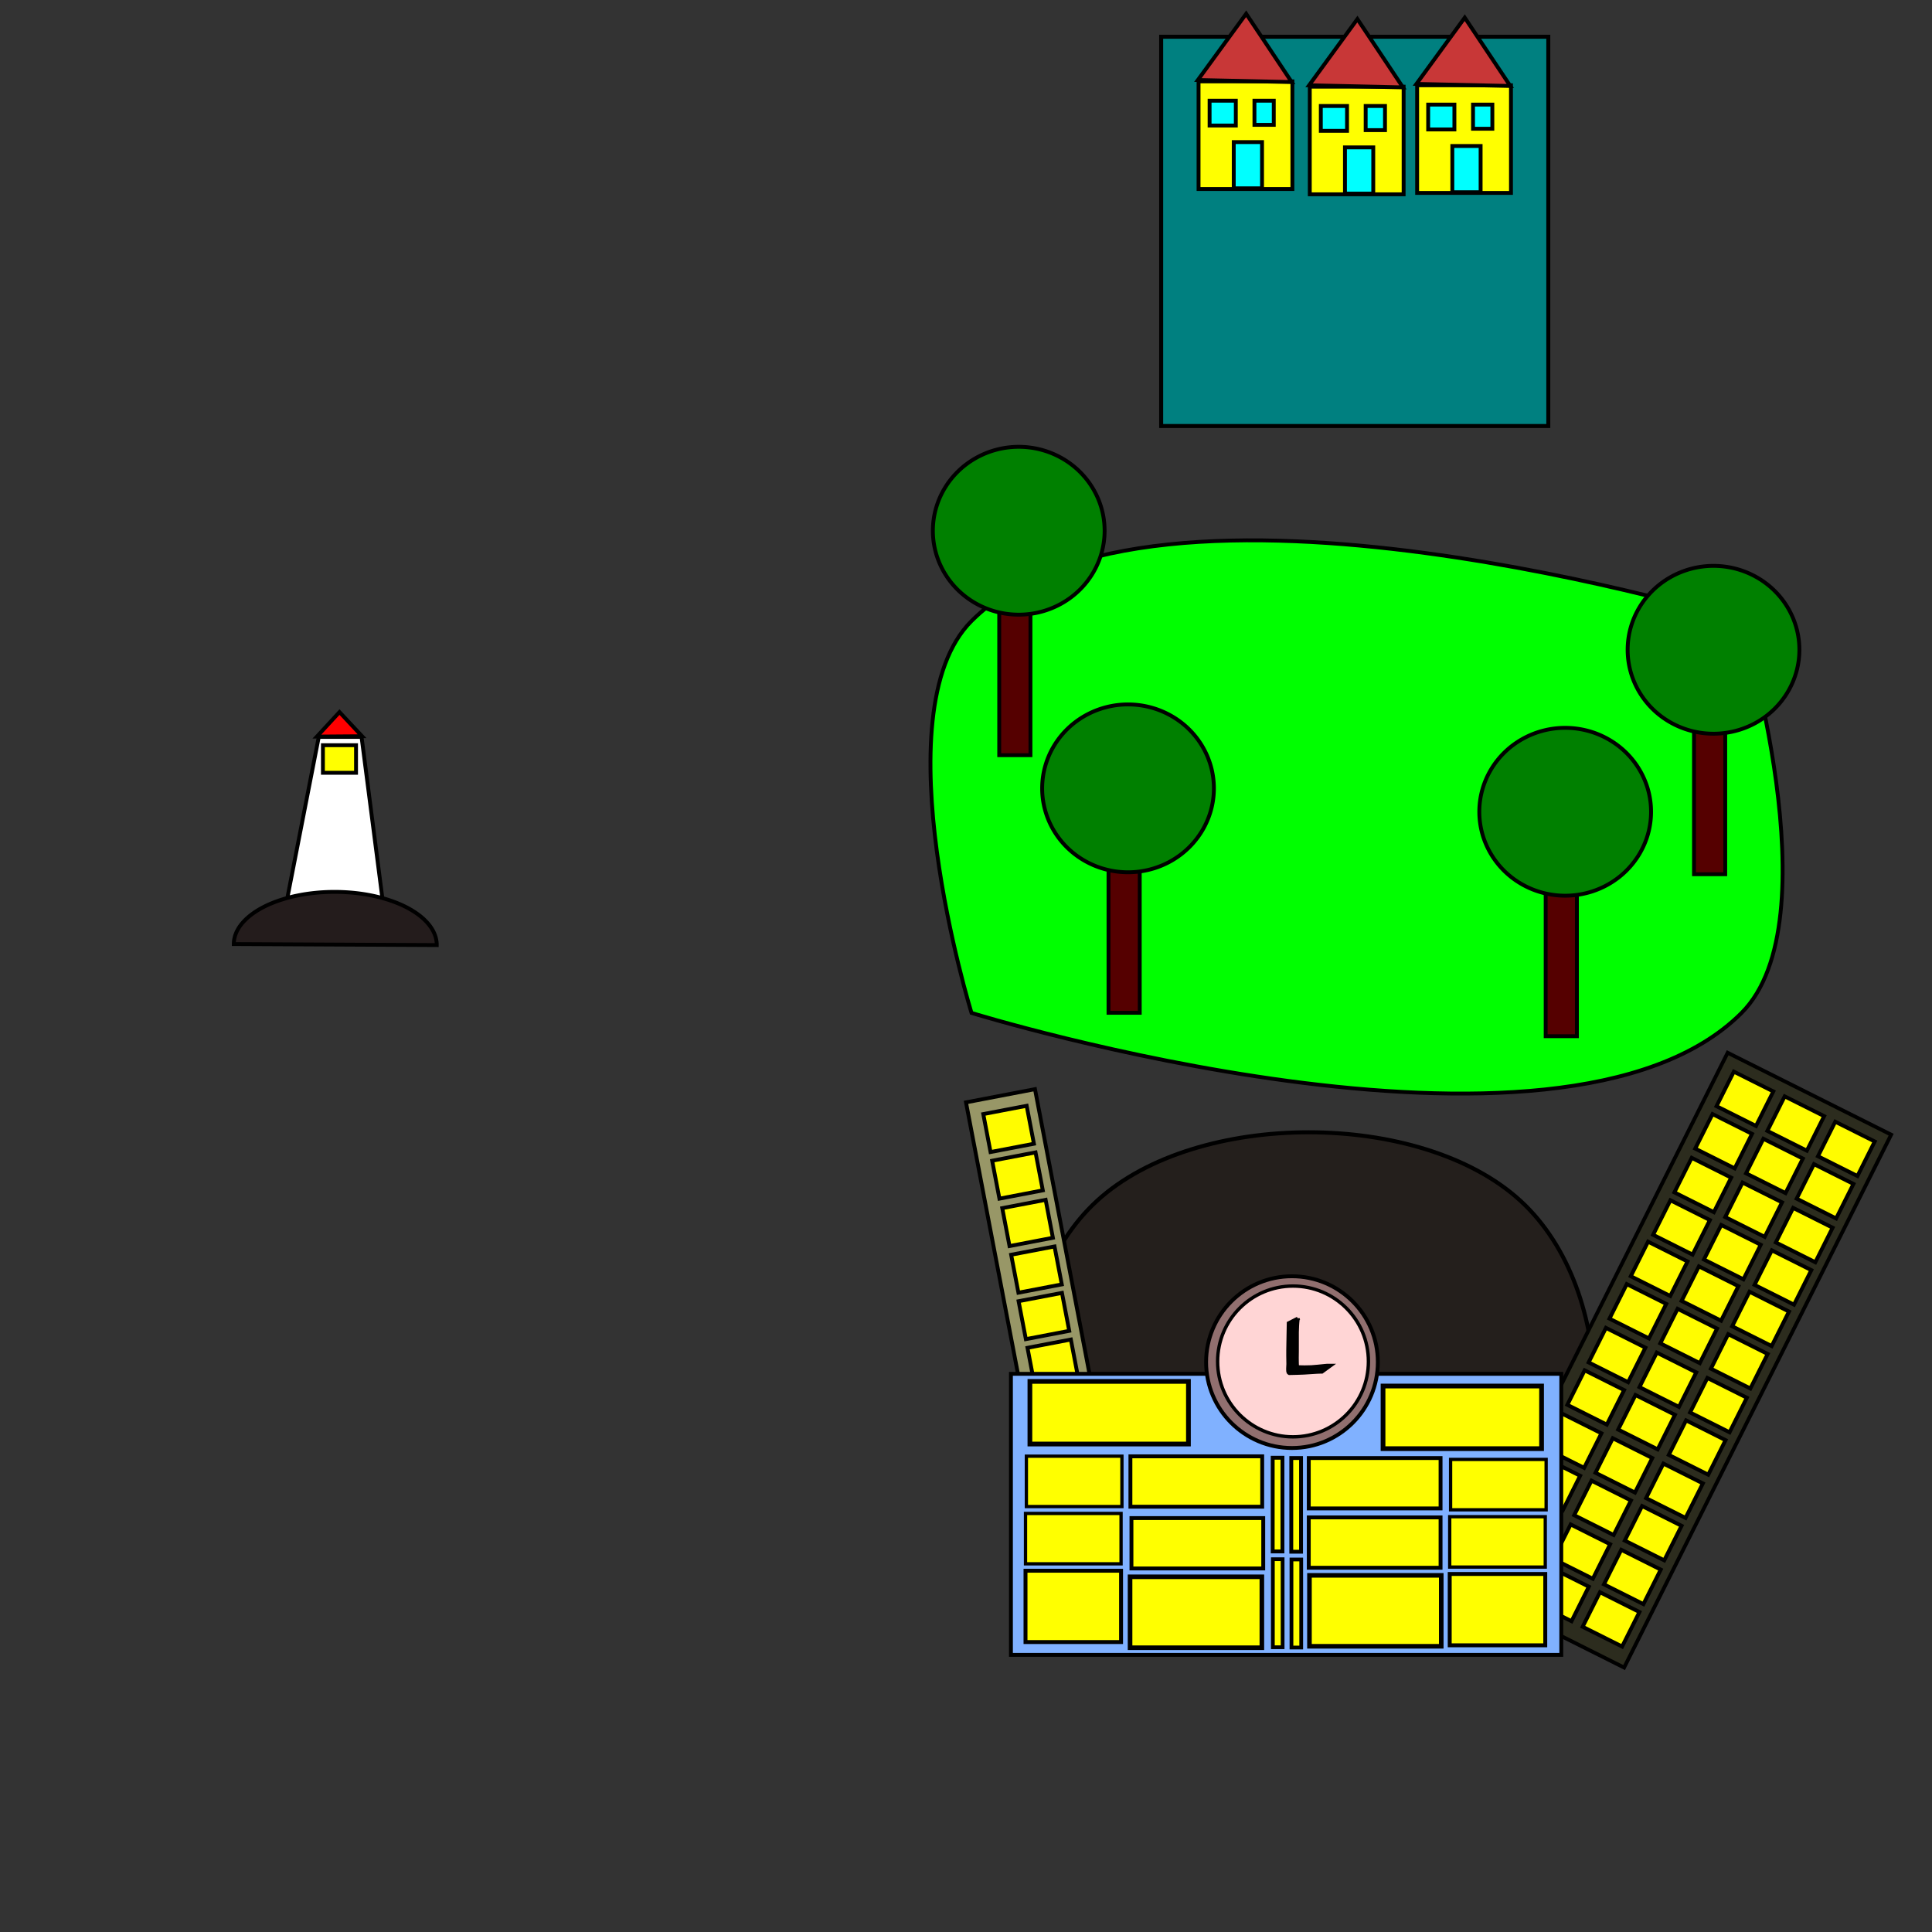 <?xml version="1.0" encoding="UTF-8" standalone="no"?>
<!-- Created with Inkscape (http://www.inkscape.org/) -->

<svg
   xmlns:dc="http://purl.org/dc/elements/1.1/"
   xmlns:cc="http://creativecommons.org/ns#"
   xmlns:rdf="http://www.w3.org/1999/02/22-rdf-syntax-ns#"
   xmlns:svg="http://www.w3.org/2000/svg"
   xmlns="http://www.w3.org/2000/svg"
   xmlns:sodipodi="http://sodipodi.sourceforge.net/DTD/sodipodi-0.dtd"
   xmlns:inkscape="http://www.inkscape.org/namespaces/inkscape"
   width="500"
   height="500"
   id="svg3864"
   version="1.1"
   inkscape:version="0.48.3.1 r9886"
   inkscape:export-filename="/home/henry/Original/workspace/species-chappy/src/main/resources/level_zero.png"
   inkscape:export-xdpi="90"
   inkscape:export-ydpi="90"
   sodipodi:docname="level_zero.svg">
  <rect width="100%" height="100%" fill="#333333" stroke="none"/>
  <defs
     id="defs3866">
    <inkscape:perspective
       sodipodi:type="inkscape:persp3d"
       inkscape:vp_x="0 : 250 : 1"
       inkscape:vp_y="0 : 1000 : 0"
       inkscape:vp_z="500 : 250 : 1"
       inkscape:persp3d-origin="250 : 166.66667 : 1"
       id="perspective4980" />
  </defs>
  <sodipodi:namedview
     id="base"
     pagecolor="#ffffff"
     bordercolor="#666666"
     borderopacity="1.0"
     inkscape:pageopacity="0.0"
     inkscape:pageshadow="2"
     inkscape:zoom="1.979899"
     inkscape:cx="248.91764"
     inkscape:cy="227.89565"
     inkscape:document-units="px"
     inkscape:current-layer="layer1"
     showgrid="false"
     inkscape:window-width="1280"
     inkscape:window-height="724"
     inkscape:window-x="0"
     inkscape:window-y="24"
     inkscape:window-maximized="1" />
  <g
     inkscape:label="Layer 1"
     inkscape:groupmode="layer"
     id="layer1"
     transform="translate(0,-552.362)">
    <rect
       style="fill:#008080;stroke:#000000;stroke-width:1.034;stroke-miterlimit:4;stroke-opacity:1;stroke-dasharray:none"
       id="rect3883"
       width="100.19"
       height="100.741"
       x="300.509"
       y="561.872" />
    <path
       transform="translate(0,552.362)"
       style="fill:#00ff00;stroke:#000000;stroke-width:1;stroke-miterlimit:4;stroke-opacity:1"
       d="m 251.429,160.714 c 46.972,-46.972 199.286,0 199.286,0 0,0 23.907,77.522 0,101.429 -46.972,46.972 -199.286,0 -199.286,0 0,0 -23.907,-77.522 0,-101.429 z"
       id="rect4393"
       inkscape:connector-curvature="0"
       sodipodi:nodetypes="scscs" />
    <path
       style="fill:#241f1c;stroke:#000000;stroke-width:1.046;stroke-miterlimit:4;stroke-opacity:1"
       d="m 283.962,863.076 c 25.804,-23.57 83.674,-23.57 109.478,0 25.62,23.402 25.62,75.884 0,99.286 -25.804,23.57 -83.674,23.57 -109.478,0 -25.62,-23.402 -25.62,-75.884 0,-99.286 z"
       id="rect4395"
       inkscape:connector-curvature="0"
       sodipodi:nodetypes="sssss" />
    <g
       id="g4646"
       transform="matrix(0.894,0.448,-0.448,0.894,763.488,64.336)">
      <rect
         y="821.648"
         x="57.857"
         height="154.265"
         width="47.332"
         id="rect4417"
         style="fill:#2c2c1e;fill-opacity:1;stroke:#000000;stroke-width:0.975;stroke-miterlimit:4;stroke-opacity:1;stroke-dasharray:none" />
      <rect
         y="825.306"
         x="61.479"
         height="10"
         width="11.429"
         id="rect4419"
         style="fill:#fffc00;fill-opacity:1;stroke:#000000;stroke-width:1;stroke-miterlimit:4;stroke-opacity:1;stroke-dasharray:none" />
      <rect
         y="825.129"
         x="76.108"
         height="10"
         width="11.429"
         id="rect4419-9"
         style="fill:#fffc00;fill-opacity:1;stroke:#000000;stroke-width:1;stroke-miterlimit:4;stroke-opacity:1;stroke-dasharray:none" />
      <rect
         y="825.129"
         x="90.755"
         height="10"
         width="11.429"
         id="rect4419-0"
         style="fill:#fffc00;fill-opacity:1;stroke:#000000;stroke-width:1;stroke-miterlimit:4;stroke-opacity:1;stroke-dasharray:none" />
      <rect
         y="837.592"
         x="61.47"
         height="10"
         width="11.429"
         id="rect4419-7"
         style="fill:#fffc00;fill-opacity:1;stroke:#000000;stroke-width:1;stroke-miterlimit:4;stroke-opacity:1;stroke-dasharray:none" />
      <rect
         y="837.414"
         x="76.099"
         height="10"
         width="11.429"
         id="rect4419-9-0"
         style="fill:#fffc00;fill-opacity:1;stroke:#000000;stroke-width:1;stroke-miterlimit:4;stroke-opacity:1;stroke-dasharray:none" />
      <rect
         y="837.414"
         x="90.746"
         height="10"
         width="11.429"
         id="rect4419-0-0"
         style="fill:#fffc00;fill-opacity:1;stroke:#000000;stroke-width:1;stroke-miterlimit:4;stroke-opacity:1;stroke-dasharray:none" />
      <rect
         y="850.137"
         x="61.727"
         height="10"
         width="11.429"
         id="rect4419-93"
         style="fill:#fffc00;fill-opacity:1;stroke:#000000;stroke-width:1;stroke-miterlimit:4;stroke-opacity:1;stroke-dasharray:none" />
      <rect
         y="849.959"
         x="76.356"
         height="10"
         width="11.429"
         id="rect4419-9-03"
         style="fill:#fffc00;fill-opacity:1;stroke:#000000;stroke-width:1;stroke-miterlimit:4;stroke-opacity:1;stroke-dasharray:none" />
      <rect
         y="849.959"
         x="91.003"
         height="10"
         width="11.429"
         id="rect4419-0-5"
         style="fill:#fffc00;fill-opacity:1;stroke:#000000;stroke-width:1;stroke-miterlimit:4;stroke-opacity:1;stroke-dasharray:none" />
      <rect
         y="862.422"
         x="61.718"
         height="10"
         width="11.429"
         id="rect4419-7-4"
         style="fill:#fffc00;fill-opacity:1;stroke:#000000;stroke-width:1;stroke-miterlimit:4;stroke-opacity:1;stroke-dasharray:none" />
      <rect
         y="862.245"
         x="76.347"
         height="10"
         width="11.429"
         id="rect4419-9-0-1"
         style="fill:#fffc00;fill-opacity:1;stroke:#000000;stroke-width:1;stroke-miterlimit:4;stroke-opacity:1;stroke-dasharray:none" />
      <rect
         y="862.245"
         x="90.994"
         height="10"
         width="11.429"
         id="rect4419-0-0-2"
         style="fill:#fffc00;fill-opacity:1;stroke:#000000;stroke-width:1;stroke-miterlimit:4;stroke-opacity:1;stroke-dasharray:none" />
      <rect
         y="874.592"
         x="61.351"
         height="10"
         width="11.429"
         id="rect4419-6"
         style="fill:#fffc00;fill-opacity:1;stroke:#000000;stroke-width:1;stroke-miterlimit:4;stroke-opacity:1;stroke-dasharray:none" />
      <rect
         y="874.414"
         x="75.98"
         height="10"
         width="11.429"
         id="rect4419-9-4"
         style="fill:#fffc00;fill-opacity:1;stroke:#000000;stroke-width:1;stroke-miterlimit:4;stroke-opacity:1;stroke-dasharray:none" />
      <rect
         y="874.415"
         x="90.627"
         height="10"
         width="11.429"
         id="rect4419-0-06"
         style="fill:#fffc00;fill-opacity:1;stroke:#000000;stroke-width:1;stroke-miterlimit:4;stroke-opacity:1;stroke-dasharray:none" />
      <rect
         y="886.878"
         x="61.342"
         height="10"
         width="11.429"
         id="rect4419-7-3"
         style="fill:#fffc00;fill-opacity:1;stroke:#000000;stroke-width:1;stroke-miterlimit:4;stroke-opacity:1;stroke-dasharray:none" />
      <rect
         y="886.7"
         x="75.97"
         height="10"
         width="11.429"
         id="rect4419-9-0-2"
         style="fill:#fffc00;fill-opacity:1;stroke:#000000;stroke-width:1;stroke-miterlimit:4;stroke-opacity:1;stroke-dasharray:none" />
      <rect
         y="886.7"
         x="90.617"
         height="10"
         width="11.429"
         id="rect4419-0-0-9"
         style="fill:#fffc00;fill-opacity:1;stroke:#000000;stroke-width:1;stroke-miterlimit:4;stroke-opacity:1;stroke-dasharray:none" />
      <rect
         y="899.423"
         x="61.599"
         height="10"
         width="11.429"
         id="rect4419-93-6"
         style="fill:#fffc00;fill-opacity:1;stroke:#000000;stroke-width:1;stroke-miterlimit:4;stroke-opacity:1;stroke-dasharray:none" />
      <rect
         y="899.245"
         x="76.227"
         height="10"
         width="11.429"
         id="rect4419-9-03-3"
         style="fill:#fffc00;fill-opacity:1;stroke:#000000;stroke-width:1;stroke-miterlimit:4;stroke-opacity:1;stroke-dasharray:none" />
      <rect
         y="899.245"
         x="90.875"
         height="10"
         width="11.429"
         id="rect4419-0-5-2"
         style="fill:#fffc00;fill-opacity:1;stroke:#000000;stroke-width:1;stroke-miterlimit:4;stroke-opacity:1;stroke-dasharray:none" />
      <rect
         y="911.708"
         x="61.589"
         height="10"
         width="11.429"
         id="rect4419-7-4-1"
         style="fill:#fffc00;fill-opacity:1;stroke:#000000;stroke-width:1;stroke-miterlimit:4;stroke-opacity:1;stroke-dasharray:none" />
      <rect
         y="911.531"
         x="76.218"
         height="10"
         width="11.429"
         id="rect4419-9-0-1-8"
         style="fill:#fffc00;fill-opacity:1;stroke:#000000;stroke-width:1;stroke-miterlimit:4;stroke-opacity:1;stroke-dasharray:none" />
      <rect
         y="911.531"
         x="90.865"
         height="10"
         width="11.429"
         id="rect4419-0-0-2-0"
         style="fill:#fffc00;fill-opacity:1;stroke:#000000;stroke-width:1;stroke-miterlimit:4;stroke-opacity:1;stroke-dasharray:none" />
      <rect
         y="924.342"
         x="61.351"
         height="10"
         width="11.429"
         id="rect4419-4"
         style="fill:#fffc00;fill-opacity:1;stroke:#000000;stroke-width:1;stroke-miterlimit:4;stroke-opacity:1;stroke-dasharray:none" />
      <rect
         y="924.164"
         x="75.98"
         height="10"
         width="11.429"
         id="rect4419-9-8"
         style="fill:#fffc00;fill-opacity:1;stroke:#000000;stroke-width:1;stroke-miterlimit:4;stroke-opacity:1;stroke-dasharray:none" />
      <rect
         y="924.165"
         x="90.627"
         height="10"
         width="11.429"
         id="rect4419-0-2"
         style="fill:#fffc00;fill-opacity:1;stroke:#000000;stroke-width:1;stroke-miterlimit:4;stroke-opacity:1;stroke-dasharray:none" />
      <rect
         y="936.628"
         x="61.342"
         height="10"
         width="11.429"
         id="rect4419-7-2"
         style="fill:#fffc00;fill-opacity:1;stroke:#000000;stroke-width:1;stroke-miterlimit:4;stroke-opacity:1;stroke-dasharray:none" />
      <rect
         y="936.45"
         x="75.97"
         height="10"
         width="11.429"
         id="rect4419-9-0-8"
         style="fill:#fffc00;fill-opacity:1;stroke:#000000;stroke-width:1;stroke-miterlimit:4;stroke-opacity:1;stroke-dasharray:none" />
      <rect
         y="936.45"
         x="90.617"
         height="10"
         width="11.429"
         id="rect4419-0-0-3"
         style="fill:#fffc00;fill-opacity:1;stroke:#000000;stroke-width:1;stroke-miterlimit:4;stroke-opacity:1;stroke-dasharray:none" />
      <rect
         y="949.173"
         x="61.599"
         height="10"
         width="11.429"
         id="rect4419-93-0"
         style="fill:#fffc00;fill-opacity:1;stroke:#000000;stroke-width:1;stroke-miterlimit:4;stroke-opacity:1;stroke-dasharray:none" />
      <rect
         y="948.995"
         x="76.227"
         height="10"
         width="11.429"
         id="rect4419-9-03-2"
         style="fill:#fffc00;fill-opacity:1;stroke:#000000;stroke-width:1;stroke-miterlimit:4;stroke-opacity:1;stroke-dasharray:none" />
      <rect
         y="948.995"
         x="90.875"
         height="10"
         width="11.429"
         id="rect4419-0-5-9"
         style="fill:#fffc00;fill-opacity:1;stroke:#000000;stroke-width:1;stroke-miterlimit:4;stroke-opacity:1;stroke-dasharray:none" />
      <rect
         y="961.458"
         x="61.589"
         height="10"
         width="11.429"
         id="rect4419-7-4-7"
         style="fill:#fffc00;fill-opacity:1;stroke:#000000;stroke-width:1;stroke-miterlimit:4;stroke-opacity:1;stroke-dasharray:none" />
      <rect
         y="961.281"
         x="76.218"
         height="10"
         width="11.429"
         id="rect4419-9-0-1-3"
         style="fill:#fffc00;fill-opacity:1;stroke:#000000;stroke-width:1;stroke-miterlimit:4;stroke-opacity:1;stroke-dasharray:none" />
      <rect
         y="961.281"
         x="90.865"
         height="10"
         width="11.429"
         id="rect4419-0-0-2-1"
         style="fill:#fffc00;fill-opacity:1;stroke:#000000;stroke-width:1;stroke-miterlimit:4;stroke-opacity:1;stroke-dasharray:none" />
    </g>
    <g
       id="g4685"
       transform="matrix(0.982,-0.188,0.188,0.982,-59.694,-11.877)">
      <rect
         transform="translate(0,552.362)"
         y="340.396"
         x="144.452"
         height="104.046"
         width="18.183"
         id="rect4644"
         style="fill:#989767;fill-opacity:1;stroke:#000000;stroke-width:1;stroke-miterlimit:4;stroke-opacity:1;stroke-dasharray:none" />
      <rect
         y="896.58"
         x="148.279"
         height="10"
         width="11.429"
         id="rect4419-0-1"
         style="fill:#fffc00;fill-opacity:1;stroke:#000000;stroke-width:1;stroke-miterlimit:4;stroke-opacity:1;stroke-dasharray:none" />
      <rect
         y="908.865"
         x="148.27"
         height="10"
         width="11.429"
         id="rect4419-0-0-92"
         style="fill:#fffc00;fill-opacity:1;stroke:#000000;stroke-width:1;stroke-miterlimit:4;stroke-opacity:1;stroke-dasharray:none" />
      <rect
         y="921.41"
         x="148.527"
         height="10"
         width="11.429"
         id="rect4419-0-5-92"
         style="fill:#fffc00;fill-opacity:1;stroke:#000000;stroke-width:1;stroke-miterlimit:4;stroke-opacity:1;stroke-dasharray:none" />
      <rect
         y="933.696"
         x="148.518"
         height="10"
         width="11.429"
         id="rect4419-0-0-2-9"
         style="fill:#fffc00;fill-opacity:1;stroke:#000000;stroke-width:1;stroke-miterlimit:4;stroke-opacity:1;stroke-dasharray:none" />
      <rect
         y="945.866"
         x="148.15"
         height="10"
         width="11.429"
         id="rect4419-0-06-1"
         style="fill:#fffc00;fill-opacity:1;stroke:#000000;stroke-width:1;stroke-miterlimit:4;stroke-opacity:1;stroke-dasharray:none" />
      <rect
         y="958.151"
         x="148.141"
         height="10"
         width="11.429"
         id="rect4419-0-0-9-8"
         style="fill:#fffc00;fill-opacity:1;stroke:#000000;stroke-width:1;stroke-miterlimit:4;stroke-opacity:1;stroke-dasharray:none" />
      <rect
         y="970.696"
         x="148.398"
         height="10"
         width="11.429"
         id="rect4419-0-5-2-3"
         style="fill:#fffc00;fill-opacity:1;stroke:#000000;stroke-width:1;stroke-miterlimit:4;stroke-opacity:1;stroke-dasharray:none" />
      <rect
         y="982.982"
         x="148.389"
         height="10"
         width="11.429"
         id="rect4419-0-0-2-0-8"
         style="fill:#fffc00;fill-opacity:1;stroke:#000000;stroke-width:1;stroke-miterlimit:4;stroke-opacity:1;stroke-dasharray:none" />
    </g>
    <g
       id="g5051"
       transform="translate(-14.142,-1.01)">
      <rect
         y="908.92"
         x="275.772"
         height="72.731"
         width="142.431"
         id="rect4696"
         style="fill:#80b1ff;fill-opacity:1;stroke:#000000;stroke-width:1;stroke-miterlimit:4;stroke-opacity:1;stroke-dasharray:none" />
      <path
         transform="translate(267.69,601.86)"
         d="m 103.036,304.03 c 0,12.274 -9.95,22.223 -22.223,22.223 -12.274,0 -22.223,-9.95 -22.223,-22.223 0,-12.274 9.95,-22.223 22.223,-22.223 12.274,0 22.223,9.95 22.223,22.223 z"
         sodipodi:ry="22.223356"
         sodipodi:rx="22.223356"
         sodipodi:cy="304.0304"
         sodipodi:cx="80.812202"
         id="path4700"
         style="fill:#916f6f;fill-opacity:1;stroke:#000000;stroke-width:1;stroke-miterlimit:4;stroke-opacity:1;stroke-dasharray:none"
         sodipodi:type="arc" />
      <path
         transform="matrix(0.878,0,0,0.878,277.822,638.775)"
         d="m 103.036,304.03 c 0,12.274 -9.95,22.223 -22.223,22.223 -12.274,0 -22.223,-9.95 -22.223,-22.223 0,-12.274 9.95,-22.223 22.223,-22.223 12.274,0 22.223,9.95 22.223,22.223 z"
         sodipodi:ry="22.223356"
         sodipodi:rx="22.223356"
         sodipodi:cy="304.0304"
         sodipodi:cx="80.812202"
         id="path4700-5"
         style="fill:#ffd5d5;fill-opacity:1;stroke:#000000;stroke-width:1;stroke-miterlimit:4;stroke-opacity:1;stroke-dasharray:none"
         sodipodi:type="arc" />
      <rect
         y="930.634"
         x="343.513"
         height="24.244"
         width="2.525"
         id="rect4720"
         style="fill:#ffff00;fill-opacity:1;stroke:#000000;stroke-width:1;stroke-miterlimit:4;stroke-opacity:1;stroke-dasharray:none" />
      <rect
         y="930.709"
         x="348.326"
         height="24.244"
         width="2.525"
         id="rect4720-7"
         style="fill:#ffff00;fill-opacity:1;stroke:#000000;stroke-width:1;stroke-miterlimit:4;stroke-opacity:1;stroke-dasharray:none" />
      <rect
         y="956.895"
         x="343.557"
         height="22.784"
         width="2.525"
         id="rect4720-79"
         style="fill:#ffff00;fill-opacity:1;stroke:#000000;stroke-width:0.969;stroke-miterlimit:4;stroke-opacity:1;stroke-dasharray:none" />
      <rect
         y="956.965"
         x="348.37"
         height="22.784"
         width="2.525"
         id="rect4720-7-1"
         style="fill:#ffff00;fill-opacity:1;stroke:#000000;stroke-width:0.969;stroke-miterlimit:4;stroke-opacity:1;stroke-dasharray:none" />
      <rect
         y="930.268"
         x="306.691"
         height="13.036"
         width="34.107"
         id="rect4761"
         style="fill:#ffff00;fill-opacity:1;stroke:#000000;stroke-width:1;stroke-miterlimit:4;stroke-opacity:1;stroke-dasharray:none" />
      <rect
         y="946.25"
         x="306.959"
         height="13.036"
         width="34.107"
         id="rect4761-1"
         style="fill:#ffff00;fill-opacity:1;stroke:#000000;stroke-width:1;stroke-miterlimit:4;stroke-opacity:1;stroke-dasharray:none" />
      <rect
         y="946.072"
         x="352.851"
         height="13.036"
         width="34.107"
         id="rect4761-6"
         style="fill:#ffff00;fill-opacity:1;stroke:#000000;stroke-width:1;stroke-miterlimit:4;stroke-opacity:1;stroke-dasharray:none" />
      <rect
         y="930.715"
         x="352.851"
         height="13.036"
         width="34.107"
         id="rect4761-0"
         style="fill:#ffff00;fill-opacity:1;stroke:#000000;stroke-width:1;stroke-miterlimit:4;stroke-opacity:1;stroke-dasharray:none" />
      <rect
         y="961.072"
         x="353.03"
         height="18.357"
         width="34.107"
         id="rect4761-2"
         style="fill:#ffff00;fill-opacity:1;stroke:#000000;stroke-width:1.187;stroke-miterlimit:4;stroke-opacity:1;stroke-dasharray:none" />
      <rect
         y="912.076"
         x="372.07"
         height="16.206"
         width="41.027"
         id="rect4761-13"
         style="fill:#ffff00;fill-opacity:1;stroke:#000000;stroke-width:1.223;stroke-miterlimit:4;stroke-opacity:1;stroke-dasharray:none" />
      <rect
         y="931.072"
         x="389.553"
         height="13.036"
         width="24.727"
         id="rect4761-15"
         style="fill:#ffff00;fill-opacity:1;stroke:#000000;stroke-width:0.851;stroke-miterlimit:4;stroke-opacity:1;stroke-dasharray:none" />
      <rect
         y="960.715"
         x="389.327"
         height="18.461"
         width="24.727"
         id="rect4761-15-6"
         style="fill:#ffff00;fill-opacity:1;stroke:#000000;stroke-width:1.013;stroke-miterlimit:4;stroke-opacity:1;stroke-dasharray:none" />
      <rect
         y="945.893"
         x="389.327"
         height="13.036"
         width="24.727"
         id="rect4761-15-0"
         style="fill:#ffff00;fill-opacity:1;stroke:#000000;stroke-width:0.851;stroke-miterlimit:4;stroke-opacity:1;stroke-dasharray:none" />
      <rect
         y="961.447"
         x="306.601"
         height="18.357"
         width="34.107"
         id="rect4761-2-4"
         style="fill:#ffff00;fill-opacity:1;stroke:#000000;stroke-width:1.187;stroke-miterlimit:4;stroke-opacity:1;stroke-dasharray:none" />
      <rect
         y="910.878"
         x="280.679"
         height="16.206"
         width="41.027"
         id="rect4761-13-1"
         style="fill:#ffff00;fill-opacity:1;stroke:#000000;stroke-width:1.223;stroke-miterlimit:4;stroke-opacity:1;stroke-dasharray:none" />
      <rect
         y="930.231"
         x="279.768"
         height="13.036"
         width="24.727"
         id="rect4761-15-8"
         style="fill:#ffff00;fill-opacity:1;stroke:#000000;stroke-width:0.851;stroke-miterlimit:4;stroke-opacity:1;stroke-dasharray:none" />
      <rect
         y="959.874"
         x="279.543"
         height="18.461"
         width="24.727"
         id="rect4761-15-6-6"
         style="fill:#ffff00;fill-opacity:1;stroke:#000000;stroke-width:1.013;stroke-miterlimit:4;stroke-opacity:1;stroke-dasharray:none" />
      <rect
         y="945.052"
         x="279.543"
         height="13.036"
         width="24.727"
         id="rect4761-15-0-7"
         style="fill:#ffff00;fill-opacity:1;stroke:#000000;stroke-width:0.851;stroke-miterlimit:4;stroke-opacity:1;stroke-dasharray:none" />
      <path
         inkscape:connector-curvature="0"
         d="m 350.01,894.619 c -0.157,1.156 -0.197,2.323 -0.226,3.488 -0.014,1.168 -0.018,2.336 -0.002,3.504 0.024,1.029 -0.017,2.058 -0.022,3.088 0.037,0.762 -0.024,1.537 0.076,2.295 0.005,-0.011 0.076,0.301 0.101,0.269 0.105,-0.133 -0.122,0.046 0.035,-0.067 1.183,0.057 2.366,0.037 3.549,-0.005 1.165,-0.064 2.322,-0.213 3.483,-0.323 0.339,-0.036 0.679,-0.062 1.02,-0.054 0.231,0.003 0.114,0.002 0.352,0.003 0,0 -2.122,1.542 -2.122,1.542 l 0,0 c -0.242,0.001 -0.122,1.5e-4 -0.358,0.004 -0.322,0.011 -0.644,0.019 -0.966,0.038 -1.118,0.069 -2.234,0.158 -3.353,0.214 -1.26,0.047 -2.52,0.097 -3.78,0.112 -0.21,-0.103 -0.25,-0.298 -0.282,-0.518 -0.072,-0.789 0.087,-1.591 0.032,-2.383 -0.006,-1.022 -0.049,-2.044 -0.022,-3.066 0.021,-1.181 0.028,-2.362 0.065,-3.542 0.025,-1.133 0.052,-2.267 0.067,-3.4 0,0 2.352,-1.198 2.352,-1.198 z"
         id="path4888"
         style="fill:#000000;fill-opacity:1;stroke:#000000;stroke-width:1;stroke-miterlimit:4;stroke-opacity:1;stroke-dasharray:none" />
    </g>
    <rect
       style="fill:#550000;fill-opacity:1;stroke:#000000;stroke-width:1;stroke-miterlimit:4;stroke-opacity:1;stroke-dasharray:none"
       id="rect4917"
       width="8.081"
       height="49.497"
       x="438.406"
       y="729.113" />
    <path
       sodipodi:type="arc"
       style="fill:#008000;fill-opacity:1;stroke:#000000;stroke-width:1;stroke-miterlimit:4;stroke-opacity:1;stroke-dasharray:none"
       id="path4915"
       sodipodi:cx="84.852814"
       sodipodi:cy="236.85526"
       sodipodi:rx="22.223356"
       sodipodi:ry="21.718279"
       d="m 107.076,236.855 a 22.223,21.718 0 1 1 -44.447,0 22.223,21.718 0 1 1 44.447,0 z"
       transform="translate(358.604,483.672)" />
    <rect
       style="fill:#550000;fill-opacity:1;stroke:#000000;stroke-width:1;stroke-miterlimit:4;stroke-opacity:1;stroke-dasharray:none"
       id="rect4917-5"
       width="8.081"
       height="49.497"
       x="258.599"
       y="698.304" />
    <path
       transform="translate(178.797,452.862)"
       sodipodi:type="arc"
       style="fill:#008000;fill-opacity:1;stroke:#000000;stroke-width:1;stroke-miterlimit:4;stroke-opacity:1;stroke-dasharray:none"
       id="path4915-2"
       sodipodi:cx="84.852814"
       sodipodi:cy="236.85526"
       sodipodi:rx="22.223356"
       sodipodi:ry="21.718279"
       d="m 107.076,236.855 a 22.223,21.718 0 1 1 -44.447,0 22.223,21.718 0 1 1 44.447,0 z" />
    <rect
       style="fill:#550000;fill-opacity:1;stroke:#000000;stroke-width:1;stroke-miterlimit:4;stroke-opacity:1;stroke-dasharray:none"
       id="rect4917-0"
       width="8.081"
       height="49.497"
       x="400.02"
       y="771.035" />
    <path
       transform="translate(320.218,525.593)"
       sodipodi:type="arc"
       style="fill:#008000;fill-opacity:1;stroke:#000000;stroke-width:1;stroke-miterlimit:4;stroke-opacity:1;stroke-dasharray:none"
       id="path4915-25"
       sodipodi:cx="84.852814"
       sodipodi:cy="236.85526"
       sodipodi:rx="22.223356"
       sodipodi:ry="21.718279"
       d="m 107.076,236.855 a 22.223,21.718 0 1 1 -44.447,0 22.223,21.718 0 1 1 44.447,0 z" />
    <rect
       style="fill:#550000;fill-opacity:1;stroke:#000000;stroke-width:1;stroke-miterlimit:4;stroke-opacity:1;stroke-dasharray:none"
       id="rect4917-3"
       width="8.081"
       height="49.497"
       x="286.883"
       y="764.974" />
    <path
       transform="translate(207.081,519.532)"
       sodipodi:type="arc"
       style="fill:#008000;fill-opacity:1;stroke:#000000;stroke-width:1;stroke-miterlimit:4;stroke-opacity:1;stroke-dasharray:none"
       id="path4915-1"
       sodipodi:cx="84.852814"
       sodipodi:cy="236.85526"
       sodipodi:rx="22.223356"
       sodipodi:ry="21.718279"
       d="m 107.076,236.855 a 22.223,21.718 0 1 1 -44.447,0 22.223,21.718 0 1 1 44.447,0 z" />
    <rect
       style="fill:#ffff00;fill-opacity:1;stroke:#000000;stroke-width:1;stroke-miterlimit:4;stroke-opacity:1;stroke-dasharray:none"
       id="rect4996"
       width="24.286"
       height="27.857"
       x="338.97"
       y="574.792" />
    <path
       style="fill:#c83737;stroke:#000000;stroke-width:1px;stroke-linecap:butt;stroke-linejoin:miter;stroke-opacity:1"
       d="m 338.792,574.435 12.5,-17.143 11.786,17.679 z"
       id="path4998"
       inkscape:connector-curvature="0" />
    <rect
       style="fill:#00ffff;fill-opacity:1;stroke:#000000;stroke-width:1;stroke-miterlimit:4;stroke-opacity:1;stroke-dasharray:none"
       id="rect5000"
       width="7.321"
       height="11.964"
       x="348.077"
       y="590.506" />
    <rect
       style="fill:#00ffff;fill-opacity:1;stroke:#000000;stroke-width:1;stroke-miterlimit:4;stroke-opacity:1;stroke-dasharray:none"
       id="rect5002"
       width="6.786"
       height="6.429"
       x="341.827"
       y="579.792" />
    <rect
       style="fill:#00ffff;fill-opacity:1;stroke:#000000;stroke-width:1;stroke-miterlimit:4;stroke-opacity:1;stroke-dasharray:none"
       id="rect5004"
       width="5"
       height="6.25"
       x="353.435"
       y="579.792" />
    <rect
       style="fill:#ffff00;fill-opacity:1;stroke:#000000;stroke-width:1;stroke-miterlimit:4;stroke-opacity:1;stroke-dasharray:none"
       id="rect4996-6"
       width="24.286"
       height="27.857"
       x="366.754"
       y="574.432" />
    <path
       style="fill:#c83737;stroke:#000000;stroke-width:1px;stroke-linecap:butt;stroke-linejoin:miter;stroke-opacity:1"
       d="m 366.575,574.075 12.5,-17.143 11.786,17.679 z"
       id="path4998-8"
       inkscape:connector-curvature="0" />
    <rect
       style="fill:#00ffff;fill-opacity:1;stroke:#000000;stroke-width:1;stroke-miterlimit:4;stroke-opacity:1;stroke-dasharray:none"
       id="rect5000-4"
       width="7.321"
       height="11.964"
       x="375.861"
       y="590.146" />
    <rect
       style="fill:#00ffff;fill-opacity:1;stroke:#000000;stroke-width:1;stroke-miterlimit:4;stroke-opacity:1;stroke-dasharray:none"
       id="rect5002-5"
       width="6.786"
       height="6.429"
       x="369.611"
       y="579.432" />
    <rect
       style="fill:#00ffff;fill-opacity:1;stroke:#000000;stroke-width:1;stroke-miterlimit:4;stroke-opacity:1;stroke-dasharray:none"
       id="rect5004-1"
       width="5"
       height="6.25"
       x="381.218"
       y="579.432" />
    <rect
       style="fill:#ffff00;fill-opacity:1;stroke:#000000;stroke-width:1;stroke-miterlimit:4;stroke-opacity:1;stroke-dasharray:none"
       id="rect4996-60"
       width="24.286"
       height="27.857"
       x="310.185"
       y="573.422" />
    <path
       style="fill:#c83737;stroke:#000000;stroke-width:1px;stroke-linecap:butt;stroke-linejoin:miter;stroke-opacity:1"
       d="m 310.007,573.065 12.5,-17.143 11.786,17.679 z"
       id="path4998-6"
       inkscape:connector-curvature="0" />
    <rect
       style="fill:#00ffff;fill-opacity:1;stroke:#000000;stroke-width:1;stroke-miterlimit:4;stroke-opacity:1;stroke-dasharray:none"
       id="rect5000-9"
       width="7.321"
       height="11.964"
       x="319.292"
       y="589.136" />
    <rect
       style="fill:#00ffff;fill-opacity:1;stroke:#000000;stroke-width:1;stroke-miterlimit:4;stroke-opacity:1;stroke-dasharray:none"
       id="rect5002-8"
       width="6.786"
       height="6.429"
       x="313.042"
       y="578.422" />
    <rect
       style="fill:#00ffff;fill-opacity:1;stroke:#000000;stroke-width:1;stroke-miterlimit:4;stroke-opacity:1;stroke-dasharray:none"
       id="rect5004-3"
       width="5"
       height="6.25"
       x="324.649"
       y="578.422" />
    <path
       style="fill:#ffffff;stroke:#000000;stroke-width:1px;stroke-linecap:butt;stroke-linejoin:miter;stroke-opacity:1;fill-opacity:1"
       d="M 73.929,234.643 82.5,190.714 l 11.071,0 L 99.286,235 z"
       id="path5103"
       inkscape:connector-curvature="0"
       transform="translate(0,552.362)" />
    <path
       sodipodi:type="arc"
       style="fill:#241c1c;fill-opacity:1;stroke:#000000;stroke-width:1;stroke-miterlimit:4;stroke-opacity:1;stroke-dasharray:none"
       id="path5099"
       sodipodi:cx="86.873116"
       sodipodi:cy="230.79434"
       sodipodi:rx="26.263966"
       sodipodi:ry="13.637059"
       d="m 113.137,230.794 a 26.264,13.637 0 1 1 -52.528,0 l 26.264,0 z"
       transform="matrix(-1,-0.005,0.005,-1,172.486,1028.045)"
       sodipodi:start="0"
       sodipodi:end="3.1415927" />
    <rect
       style="fill:#ffff00;fill-opacity:1;stroke:#000000;stroke-width:1;stroke-miterlimit:4;stroke-opacity:1;stroke-dasharray:none"
       id="rect5105"
       width="8.571"
       height="7.143"
       x="83.571"
       y="192.857"
       transform="translate(0,552.362)" />
    <path
       style="fill:#ff0000;stroke:#000000;stroke-width:1px;stroke-linecap:butt;stroke-linejoin:miter;stroke-opacity:1"
       d="m 82.009,190.625 5.848,-6.339 5.848,6.25 z"
       id="path5107"
       inkscape:connector-curvature="0"
       transform="translate(0,552.362)"
       sodipodi:nodetypes="cccc" />
  </g>
</svg>

